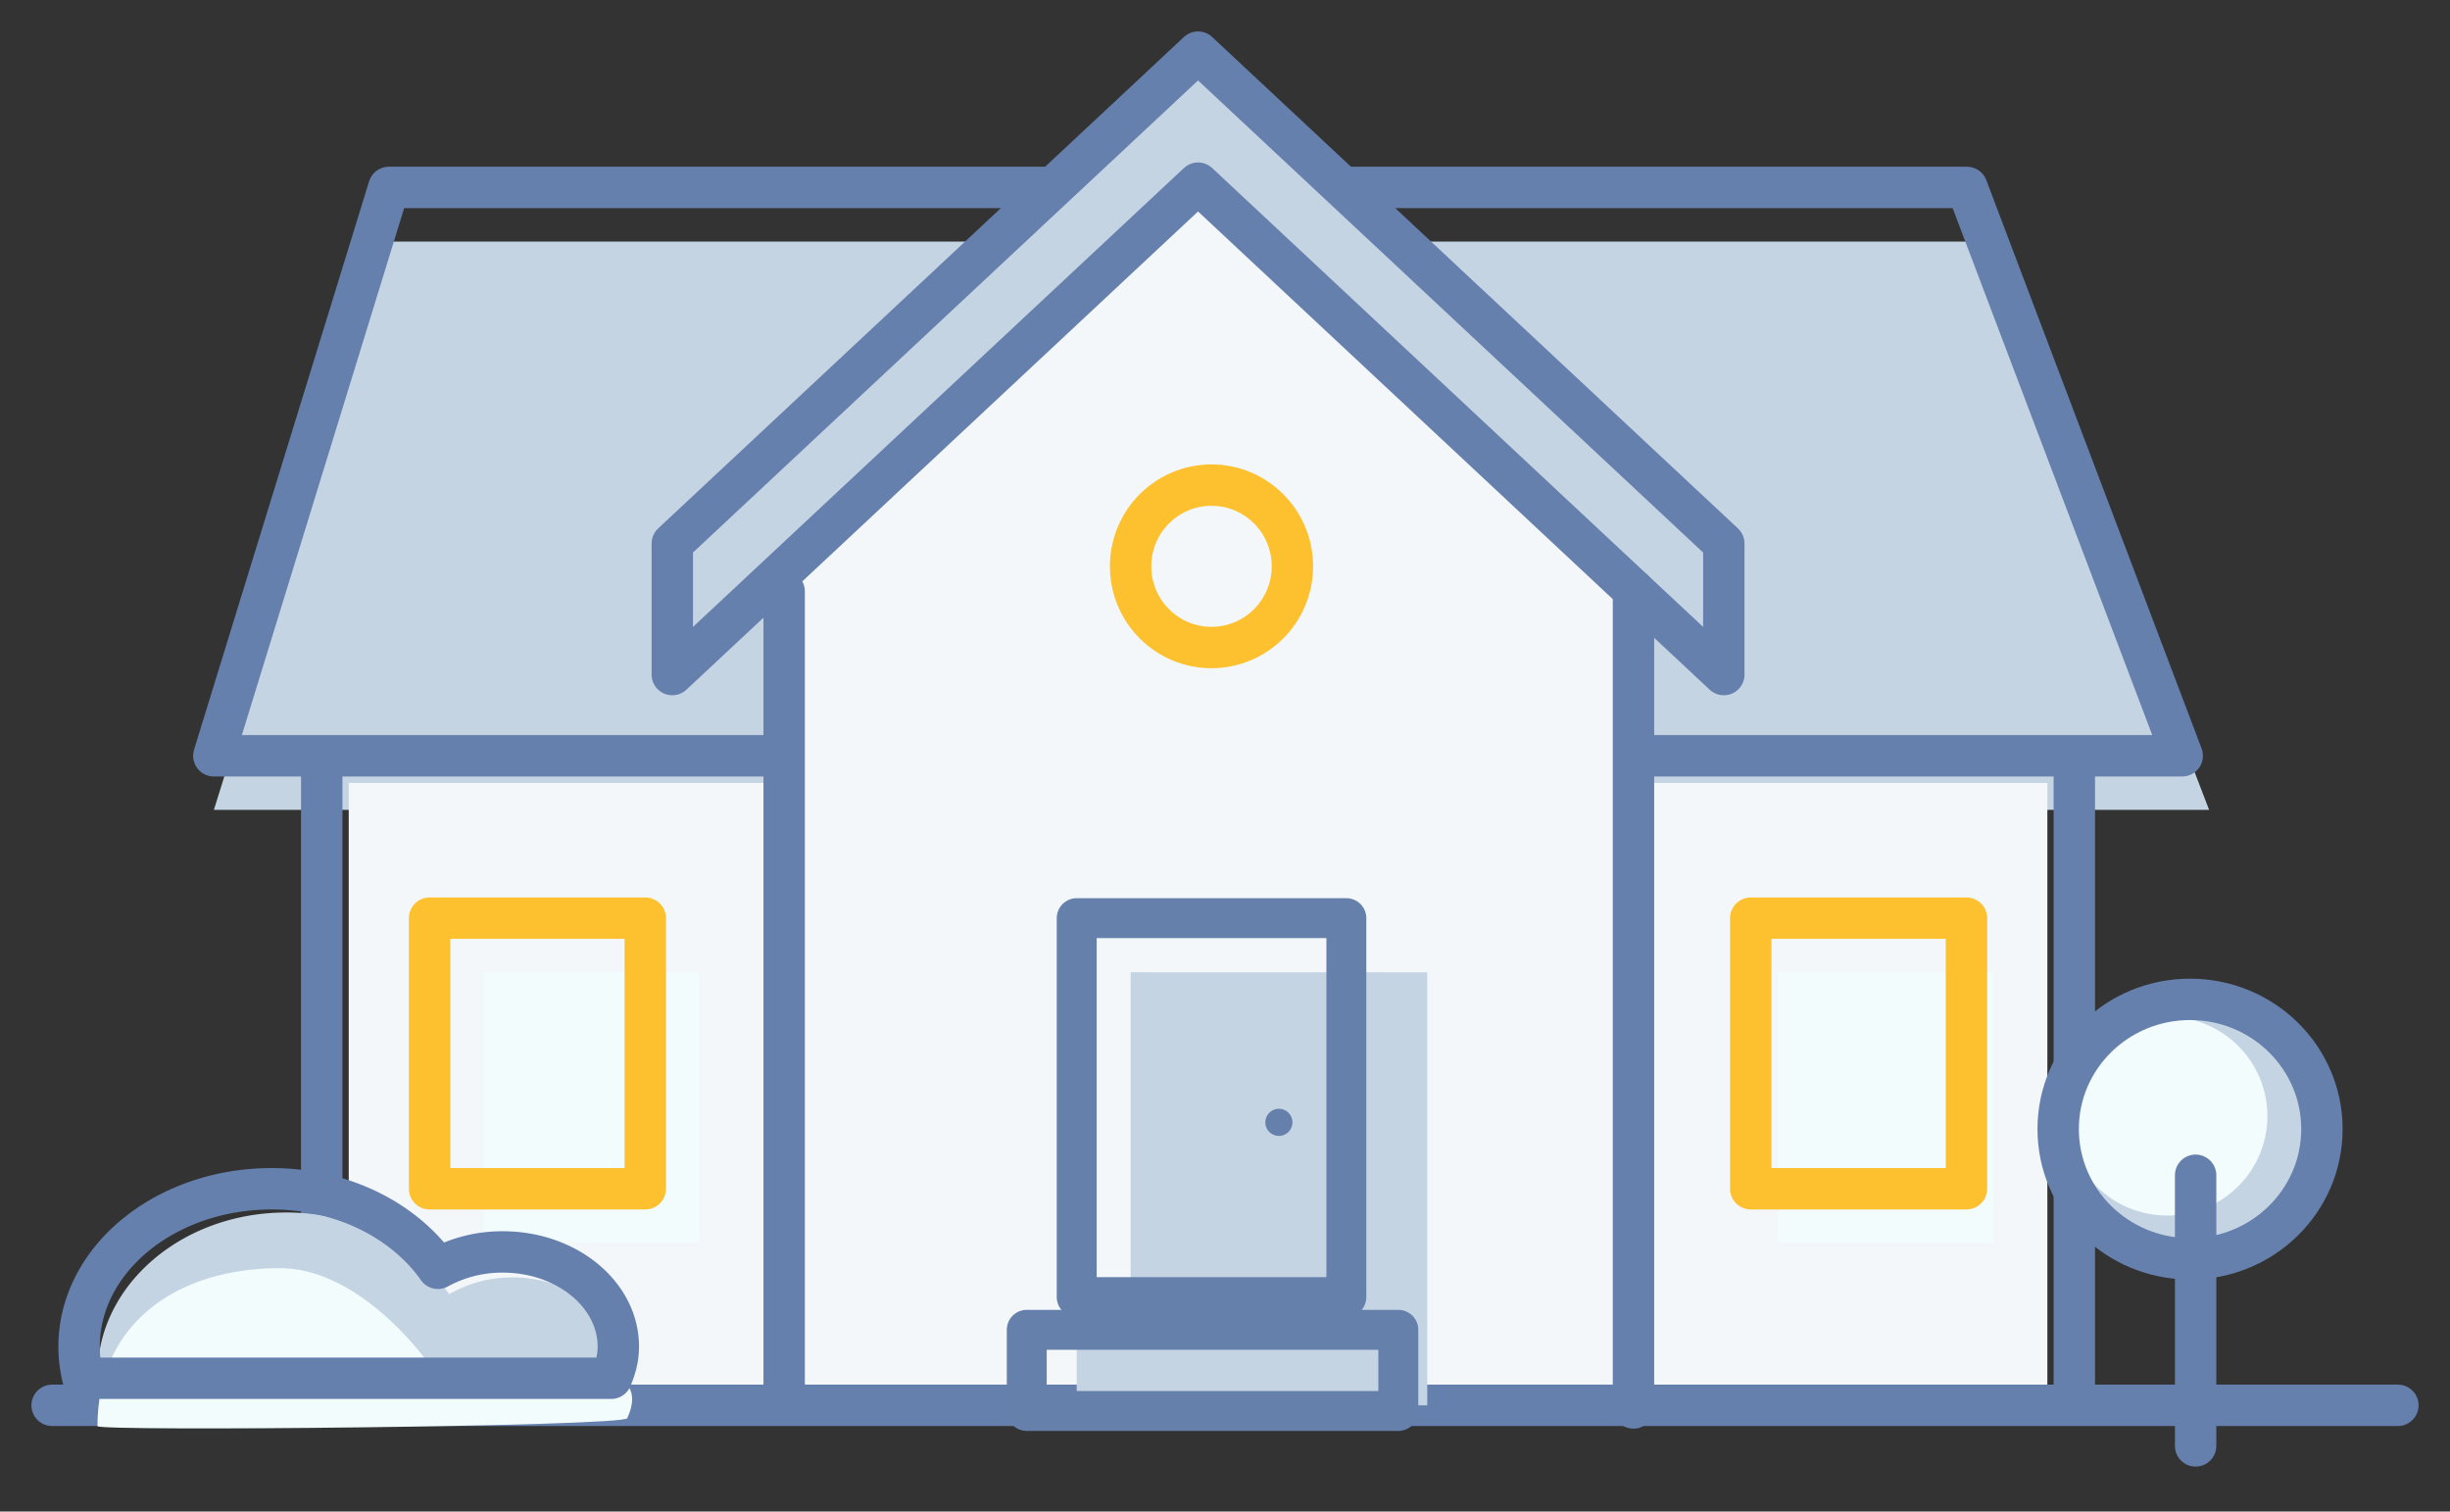<svg xmlns="http://www.w3.org/2000/svg" width="47" height="29" viewBox="0 0 47 29">
    <rect x="0" y="0" width="47" height="29" fill="#333333" stroke="none"/>
    <g fill="none" fill-rule="evenodd" transform="translate(1 1)">
        <path fill="#C4D4E3" d="M6.505 3.635h30.689l4.185 10.903H3.103z"/>
        <path stroke="#6680AD" stroke-linecap="round" stroke-linejoin="round" stroke-width=".794" d="M6.46 2.596h30.273l4.13 10.904H3.102z"/>
        <path fill="#F4F7F9" fill-rule="nonzero" d="M30 14.02h8.276v11.942H30zM5.69 14.02h8.276v11.942H5.69z"/>
        <path fill="#F4F7F9" fill-rule="nonzero" d="M30.517 10.357l-8.276-7.76-8.275 7.76v15.605h16.551z"/>
        <ellipse cx="22.241" cy="9.865" stroke="#FDC130" stroke-linecap="round" stroke-linejoin="round" stroke-width=".794" rx="1.552" ry="1.558"/>
        <path fill="#F2FCFC" fill-rule="nonzero" d="M8.276 17.654h4.138v5.192H8.276zM33.103 17.654h4.138v5.192h-4.138z"/>
        <path fill="#C4D4E3" fill-rule="nonzero" d="M21.612 0l-9.715 9.237v2.503l9.715-9.237 10.457 9.44V9.438z"/>
        <path stroke="#6680AD" stroke-linecap="round" stroke-linejoin="round" stroke-width=".794" d="M21.983 0L11.897 9.428v2.514l10.086-9.428 10.086 9.428V9.428zM0 25.962h45M38.793 13.789v12.139M5.172 13.789v12.139"/>
        <path stroke="#FDC130" stroke-linecap="round" stroke-linejoin="round" stroke-width=".794" d="M7.241 16.615h4.138v5.192H7.241zM32.586 16.615h4.138v5.192h-4.138z"/>
        <path fill="#C4D4E3" d="M20.69 25.962h5.69v-8.308h-5.69z"/>
        <path fill="#C4D4E3" d="M19.655 25.962h6.207v-1.558h-6.207z"/>
        <path stroke="#6680AC" stroke-linecap="round" stroke-linejoin="round" stroke-width=".766" d="M19.655 23.885h5.173v-7.27h-5.173z"/>
        <g stroke-linecap="round" stroke-linejoin="round">
            <path stroke="#6680AD" stroke-width=".794" d="M14.043 10.344v15.608M30.336 10.322v15.69"/>
            <path stroke="#6680AC" stroke-width=".766" d="M18.697 26.07h7.128v-1.557h-7.128z"/>
        </g>
        <path fill="#6680AC" d="M23.793 20.51a.26.26 0 1 1-.518 0 .26.26 0 0 1 .518 0"/>
        <path fill="#C4D4E3" d="M.944 26a2.729 2.729 0 0 1-.073-.624c0-1.72 1.62-3.114 3.62-3.114 1.343 0 2.5.635 3.125 1.568a2.42 2.42 0 0 1 1.22-.322c1.199 0 2.172.837 2.172 1.868 0 .22-.052.427-.133.623H.944z"/>
        <path fill="#F2FCFC" fill-rule="nonzero" d="M.87 26.36c0-1.95 1.502-3.03 3.502-3.03 1.342 0 2.62 1.35 3.244 2.409.349-.23.783-.39 1.213-.43 1.217-.114 2.686-.15 2.204.9-.073.16-10.162.257-10.162.152z"/>
        <path stroke="#6680AD" stroke-linecap="round" stroke-linejoin="round" stroke-width=".794" d="M.592 25.442a2.536 2.536 0 0 1-.075-.605c0-1.674 1.654-3.03 3.695-3.03 1.37 0 2.551.619 3.189 1.526a2.564 2.564 0 0 1 1.244-.314c1.224 0 2.217.814 2.217 1.818 0 .213-.053.414-.136.605H.592z"/>
        <path fill="#C4D4E3" d="M41.013 18.173c1.398 0 2.53 1.114 2.53 2.489 0 1.374-1.132 2.489-2.53 2.489s-2.53-1.115-2.53-2.49c0-1.374 1.132-2.488 2.53-2.488"/>
        <path fill="#F2FCFC" d="M42.497 20.413c0 1.054-.86 1.908-1.92 1.908s-1.92-.854-1.92-1.908c0-1.054.86-1.908 1.92-1.908s1.92.854 1.92 1.908z"/>
        <path stroke="#6680AD" stroke-linecap="round" stroke-linejoin="round" stroke-width=".794" d="M41.013 18.173c1.398 0 2.53 1.114 2.53 2.489 0 1.374-1.132 2.489-2.53 2.489s-2.53-1.115-2.53-2.49c0-1.374 1.132-2.488 2.53-2.488M41.12 21.548v5.192"/>
    </g>
</svg>
